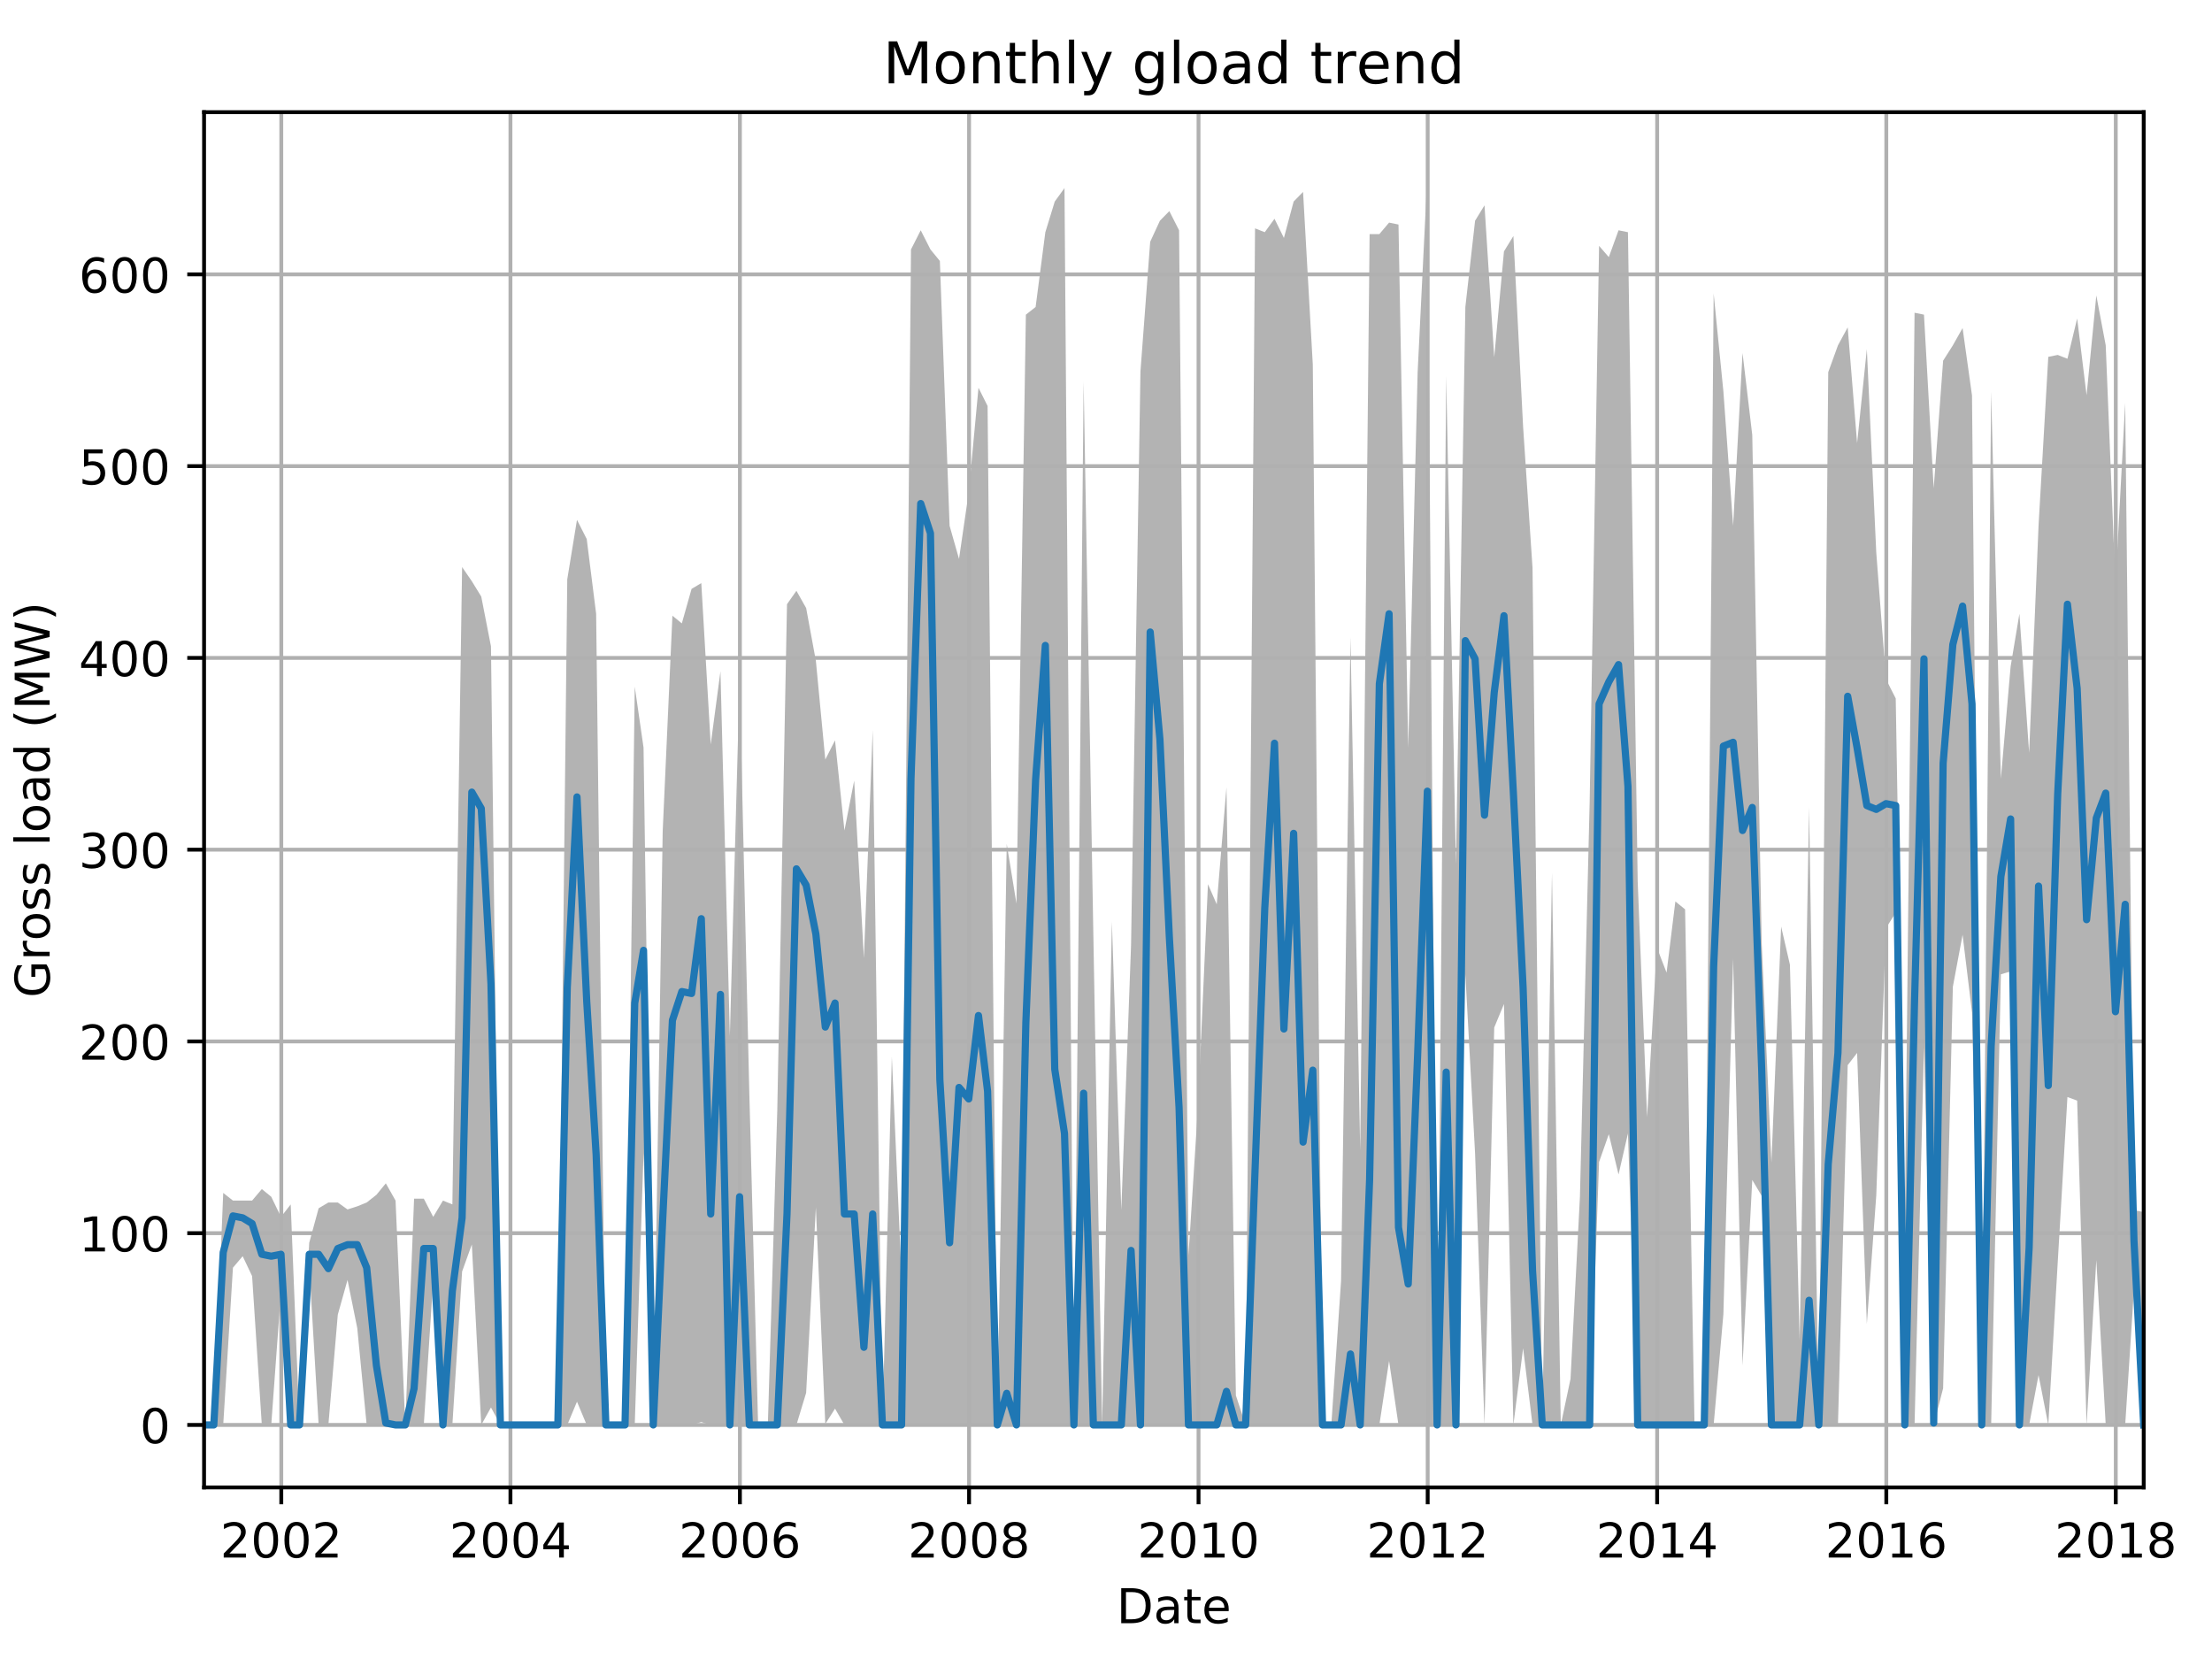 <?xml version="1.0" encoding="utf-8" standalone="no"?>
<!DOCTYPE svg PUBLIC "-//W3C//DTD SVG 1.1//EN"
  "http://www.w3.org/Graphics/SVG/1.1/DTD/svg11.dtd">
<!-- Created with matplotlib (http://matplotlib.org/) -->
<svg height="345.6pt" version="1.1" viewBox="0 0 460.8 345.6" width="460.8pt" xmlns="http://www.w3.org/2000/svg" xmlns:xlink="http://www.w3.org/1999/xlink">
 <defs>
  <style type="text/css">
*{stroke-linecap:butt;stroke-linejoin:round;}
  </style>
 </defs>
 <g id="figure_1">
  <g id="patch_1">
   <path d="M 0 345.6 
L 460.8 345.6 
L 460.8 0 
L 0 0 
z
" style="fill:none;"/>
  </g>
  <g id="axes_1">
   <g id="patch_2">
    <path d="M 42.511 309.863 
L 446.574 309.863 
L 446.574 23.365 
L 42.511 23.365 
z
" style="fill:none;"/>
   </g>
   <g id="PolyCollection_1">
    <path clip-path="url(#p1925b7dd74)" d="M 42.511 296.841 
L 42.511 296.841 
L 44.538 296.841 
L 46.5 296.841 
L 48.527 264.084 
L 50.555 261.688 
L 52.516 265.832 
L 54.544 296.841 
L 56.505 296.841 
L 58.533 269.078 
L 60.56 296.841 
L 62.391 296.841 
L 64.418 263.685 
L 66.38 296.841 
L 68.407 296.841 
L 70.369 273.871 
L 72.396 266.631 
L 74.423 276.668 
L 76.385 296.841 
L 78.412 296.841 
L 80.374 296.841 
L 82.401 296.841 
L 84.428 296.841 
L 86.259 296.841 
L 88.286 296.791 
L 90.248 266.681 
L 92.275 296.841 
L 94.237 296.841 
L 96.264 264.883 
L 98.291 259.241 
L 100.253 296.841 
L 102.28 293.196 
L 104.242 296.841 
L 106.269 296.841 
L 108.297 296.841 
L 110.193 296.841 
L 112.22 296.841 
L 114.182 296.841 
L 116.209 296.841 
L 118.171 296.841 
L 120.198 291.997 
L 122.225 296.841 
L 124.187 296.841 
L 126.214 296.841 
L 128.176 296.841 
L 130.203 296.841 
L 132.23 296.841 
L 134.061 240.216 
L 136.089 296.841 
L 138.05 296.841 
L 140.077 296.841 
L 142.039 296.841 
L 144.066 296.841 
L 146.094 296.242 
L 148.055 296.841 
L 150.083 296.841 
L 152.044 296.841 
L 154.072 296.841 
L 156.099 296.841 
L 157.93 296.841 
L 159.957 296.841 
L 161.919 296.841 
L 163.946 296.841 
L 165.908 296.841 
L 167.935 290.15 
L 169.962 251.501 
L 171.924 296.641 
L 173.951 293.445 
L 175.913 296.841 
L 177.94 296.841 
L 179.967 296.841 
L 181.798 296.841 
L 183.825 296.841 
L 185.787 296.841 
L 187.814 296.841 
L 189.776 296.841 
L 191.803 296.841 
L 193.83 296.841 
L 195.792 296.841 
L 197.819 296.841 
L 199.781 296.841 
L 201.808 296.841 
L 203.836 296.841 
L 205.732 296.841 
L 207.759 296.841 
L 209.721 296.841 
L 211.748 296.841 
L 213.71 296.841 
L 215.737 296.841 
L 217.764 296.841 
L 219.726 296.841 
L 221.753 296.841 
L 223.715 296.841 
L 225.742 296.841 
L 227.769 296.841 
L 229.6 296.841 
L 231.628 296.841 
L 233.589 296.841 
L 235.617 296.841 
L 237.578 296.841 
L 239.605 296.841 
L 241.633 296.841 
L 243.594 296.841 
L 245.622 296.841 
L 247.583 296.841 
L 249.611 296.841 
L 251.638 296.841 
L 253.469 296.841 
L 255.496 296.841 
L 257.458 296.841 
L 259.485 296.841 
L 261.447 296.841 
L 263.474 296.841 
L 265.501 296.841 
L 267.463 296.841 
L 269.49 296.841 
L 271.452 296.841 
L 273.479 296.841 
L 275.506 296.841 
L 277.337 296.841 
L 279.364 296.841 
L 281.326 296.841 
L 283.353 296.841 
L 285.315 296.841 
L 287.342 296.841 
L 289.369 283.509 
L 291.331 296.841 
L 293.358 296.841 
L 295.32 296.841 
L 297.347 296.841 
L 299.375 296.841 
L 301.271 296.841 
L 303.298 296.841 
L 305.26 202.966 
L 307.287 240.316 
L 309.249 296.841 
L 311.276 214.051 
L 313.303 209.158 
L 315.265 296.841 
L 317.292 280.862 
L 319.254 296.841 
L 321.281 296.841 
L 323.308 296.841 
L 325.139 296.841 
L 327.167 296.841 
L 329.128 296.841 
L 331.156 296.841 
L 333.117 242.064 
L 335.145 236.272 
L 337.172 244.66 
L 339.133 236.122 
L 341.161 296.841 
L 343.122 296.841 
L 345.15 296.841 
L 347.177 296.841 
L 349.008 296.841 
L 351.035 296.841 
L 352.997 296.841 
L 355.024 296.841 
L 356.986 296.841 
L 359.013 273.772 
L 361.04 199.72 
L 363.002 284.457 
L 365.029 245.809 
L 366.991 249.104 
L 369.018 296.841 
L 371.045 296.841 
L 372.876 296.841 
L 374.903 296.841 
L 376.865 296.841 
L 378.892 296.841 
L 380.854 296.841 
L 382.881 296.841 
L 384.909 221.891 
L 386.87 219.344 
L 388.897 275.819 
L 390.859 249.054 
L 392.886 193.329 
L 394.914 190.133 
L 396.81 296.841 
L 398.837 296.841 
L 400.799 218.146 
L 402.826 296.841 
L 404.788 289.201 
L 406.815 205.562 
L 408.842 194.727 
L 410.804 210.905 
L 412.831 296.841 
L 414.793 296.841 
L 416.82 202.966 
L 418.847 202.367 
L 420.678 296.841 
L 422.706 296.841 
L 424.667 286.455 
L 426.695 296.841 
L 428.656 263.086 
L 430.684 228.532 
L 432.711 229.281 
L 434.673 296.841 
L 436.7 262.487 
L 438.661 296.841 
L 440.689 296.841 
L 442.716 296.841 
L 444.547 268.678 
L 446.574 296.841 
L 446.574 252.5 
L 446.574 252.5 
L 444.547 252.1 
L 442.716 83.924 
L 440.689 121.874 
L 438.661 71.94 
L 436.7 61.554 
L 434.673 82.327 
L 432.711 66.348 
L 430.684 74.737 
L 428.656 73.938 
L 426.695 74.337 
L 424.667 109.49 
L 422.706 156.827 
L 420.678 127.866 
L 418.847 138.851 
L 416.82 162.22 
L 414.793 81.528 
L 412.831 296.841 
L 410.804 82.376 
L 408.842 68.345 
L 406.815 71.94 
L 404.788 75.136 
L 402.826 101.701 
L 400.799 65.549 
L 398.837 65.149 
L 396.81 255.796 
L 394.914 145.492 
L 392.886 141.498 
L 390.859 115.083 
L 388.897 72.739 
L 386.87 92.313 
L 384.909 68.195 
L 382.881 71.94 
L 380.854 77.533 
L 378.892 296.841 
L 376.865 168.212 
L 374.903 279.164 
L 372.876 200.969 
L 371.045 193.029 
L 369.018 242.164 
L 366.991 196.375 
L 365.029 90.615 
L 363.002 73.538 
L 361.04 109.54 
L 359.013 81.528 
L 356.986 61.155 
L 355.024 296.841 
L 352.997 296.841 
L 351.035 189.434 
L 349.008 187.786 
L 347.177 202.616 
L 345.15 197.373 
L 343.122 232.726 
L 341.161 183.592 
L 339.133 48.372 
L 337.172 47.972 
L 335.145 53.565 
L 333.117 51.218 
L 331.156 167.114 
L 329.128 249.354 
L 327.167 287.254 
L 325.139 296.841 
L 323.308 181.794 
L 321.281 296.841 
L 319.254 118.329 
L 317.292 88.918 
L 315.265 49.171 
L 313.303 52.366 
L 311.276 74.437 
L 309.249 42.779 
L 307.287 45.975 
L 305.26 63.951 
L 303.298 179.996 
L 301.271 78.332 
L 299.375 296.841 
L 297.347 36.388 
L 295.32 77.533 
L 293.358 155.829 
L 291.331 46.774 
L 289.369 46.374 
L 287.342 48.771 
L 285.315 48.771 
L 283.353 239.617 
L 281.326 132.709 
L 279.364 266.881 
L 277.337 296.841 
L 275.506 296.841 
L 273.479 75.935 
L 271.452 39.983 
L 269.49 41.98 
L 267.463 49.57 
L 265.501 45.575 
L 263.474 48.372 
L 261.447 47.573 
L 259.485 296.841 
L 257.458 290.699 
L 255.496 164.018 
L 253.469 188.385 
L 251.638 184.191 
L 249.611 229.73 
L 247.583 261.488 
L 245.622 47.972 
L 243.594 43.978 
L 241.633 45.975 
L 239.605 50.369 
L 237.578 77.383 
L 235.617 196.974 
L 233.589 252.1 
L 231.628 191.98 
L 229.6 296.841 
L 227.769 194.977 
L 225.742 79.53 
L 223.715 296.841 
L 221.753 39.184 
L 219.726 41.98 
L 217.764 48.372 
L 215.737 63.951 
L 213.71 65.549 
L 211.748 188.235 
L 209.721 175.802 
L 207.759 296.841 
L 205.732 84.574 
L 203.836 80.779 
L 201.808 102.5 
L 199.781 116.431 
L 197.819 109.54 
L 195.792 54.364 
L 193.83 51.967 
L 191.803 47.972 
L 189.776 51.967 
L 187.814 265.982 
L 185.787 220.143 
L 183.825 296.841 
L 181.798 152.084 
L 179.967 199.62 
L 177.94 162.62 
L 175.913 173.006 
L 173.951 154.231 
L 171.924 158.225 
L 169.962 137.653 
L 167.935 126.667 
L 165.908 123.072 
L 163.946 125.869 
L 161.919 231.378 
L 159.957 296.841 
L 157.93 296.841 
L 156.099 227.783 
L 154.072 141.448 
L 152.044 215.799 
L 150.083 139.85 
L 148.055 155.08 
L 146.094 121.474 
L 144.066 122.673 
L 142.039 129.863 
L 140.077 128.265 
L 138.05 173.205 
L 136.089 296.841 
L 134.061 155.729 
L 132.23 143.046 
L 130.203 296.841 
L 128.176 296.841 
L 126.214 296.841 
L 124.187 127.866 
L 122.225 112.287 
L 120.198 108.292 
L 118.171 120.675 
L 116.209 296.841 
L 114.182 296.841 
L 112.22 296.841 
L 110.193 296.841 
L 108.297 296.841 
L 106.269 296.841 
L 104.242 296.841 
L 102.28 134.657 
L 100.253 124.271 
L 98.291 121.075 
L 96.264 118.129 
L 94.237 250.902 
L 92.275 250.103 
L 90.248 253.499 
L 88.286 249.704 
L 86.259 249.704 
L 84.428 296.841 
L 82.401 250.103 
L 80.374 246.508 
L 78.412 248.905 
L 76.385 250.503 
L 74.423 251.301 
L 72.396 251.951 
L 70.369 250.503 
L 68.407 250.503 
L 66.38 251.701 
L 64.418 258.891 
L 62.391 296.841 
L 60.56 250.902 
L 58.533 253.499 
L 56.505 249.304 
L 54.544 247.706 
L 52.516 250.103 
L 50.555 250.103 
L 48.527 250.103 
L 46.5 248.505 
L 44.538 296.841 
L 42.511 296.841 
z
" style="fill:#808080;fill-opacity:0.6;"/>
   </g>
   <g id="matplotlib.axis_1">
    <g id="xtick_1">
     <g id="line2d_1">
      <path clip-path="url(#p1925b7dd74)" d="M 58.598 309.863 
L 58.598 23.365 
" style="fill:none;stroke:#b0b0b0;stroke-linecap:square;stroke-width:0.8;"/>
     </g>
     <g id="line2d_2">
      <defs>
       <path d="M 0 0 
L 0 3.5 
" id="m50163fbfd0" style="stroke:#000000;stroke-width:0.8;"/>
      </defs>
      <g>
       <use style="stroke:#000000;stroke-width:0.8;" x="58.598" xlink:href="#m50163fbfd0" y="309.863"/>
      </g>
     </g>
     <g id="text_1">
      <!-- 2002 -->
      <defs>
       <path d="M 19.188 8.297 
L 53.609 8.297 
L 53.609 0 
L 7.328 0 
L 7.328 8.297 
Q 12.938 14.109 22.625 23.891 
Q 32.328 33.688 34.812 36.531 
Q 39.547 41.844 41.422 45.531 
Q 43.312 49.219 43.312 52.781 
Q 43.312 58.594 39.234 62.25 
Q 35.156 65.922 28.609 65.922 
Q 23.969 65.922 18.812 64.312 
Q 13.672 62.703 7.812 59.422 
L 7.812 69.391 
Q 13.766 71.781 18.938 73 
Q 24.125 74.219 28.422 74.219 
Q 39.75 74.219 46.484 68.547 
Q 53.219 62.891 53.219 53.422 
Q 53.219 48.922 51.531 44.891 
Q 49.859 40.875 45.406 35.406 
Q 44.188 33.984 37.641 27.219 
Q 31.109 20.453 19.188 8.297 
z
" id="DejaVuSans-32"/>
       <path d="M 31.781 66.406 
Q 24.172 66.406 20.328 58.906 
Q 16.5 51.422 16.5 36.375 
Q 16.5 21.391 20.328 13.891 
Q 24.172 6.391 31.781 6.391 
Q 39.453 6.391 43.281 13.891 
Q 47.125 21.391 47.125 36.375 
Q 47.125 51.422 43.281 58.906 
Q 39.453 66.406 31.781 66.406 
z
M 31.781 74.219 
Q 44.047 74.219 50.516 64.516 
Q 56.984 54.828 56.984 36.375 
Q 56.984 17.969 50.516 8.266 
Q 44.047 -1.422 31.781 -1.422 
Q 19.531 -1.422 13.062 8.266 
Q 6.594 17.969 6.594 36.375 
Q 6.594 54.828 13.062 64.516 
Q 19.531 74.219 31.781 74.219 
z
" id="DejaVuSans-30"/>
      </defs>
      <g transform="translate(45.873 324.462)scale(0.1 -0.1)">
       <use xlink:href="#DejaVuSans-32"/>
       <use x="63.623" xlink:href="#DejaVuSans-30"/>
       <use x="127.246" xlink:href="#DejaVuSans-30"/>
       <use x="190.869" xlink:href="#DejaVuSans-32"/>
      </g>
     </g>
    </g>
    <g id="xtick_2">
     <g id="line2d_3">
      <path clip-path="url(#p1925b7dd74)" d="M 106.335 309.863 
L 106.335 23.365 
" style="fill:none;stroke:#b0b0b0;stroke-linecap:square;stroke-width:0.8;"/>
     </g>
     <g id="line2d_4">
      <g>
       <use style="stroke:#000000;stroke-width:0.8;" x="106.335" xlink:href="#m50163fbfd0" y="309.863"/>
      </g>
     </g>
     <g id="text_2">
      <!-- 2004 -->
      <defs>
       <path d="M 37.797 64.312 
L 12.891 25.391 
L 37.797 25.391 
z
M 35.203 72.906 
L 47.609 72.906 
L 47.609 25.391 
L 58.016 25.391 
L 58.016 17.188 
L 47.609 17.188 
L 47.609 0 
L 37.797 0 
L 37.797 17.188 
L 4.891 17.188 
L 4.891 26.703 
z
" id="DejaVuSans-34"/>
      </defs>
      <g transform="translate(93.61 324.462)scale(0.1 -0.1)">
       <use xlink:href="#DejaVuSans-32"/>
       <use x="63.623" xlink:href="#DejaVuSans-30"/>
       <use x="127.246" xlink:href="#DejaVuSans-30"/>
       <use x="190.869" xlink:href="#DejaVuSans-34"/>
      </g>
     </g>
    </g>
    <g id="xtick_3">
     <g id="line2d_5">
      <path clip-path="url(#p1925b7dd74)" d="M 154.137 309.863 
L 154.137 23.365 
" style="fill:none;stroke:#b0b0b0;stroke-linecap:square;stroke-width:0.8;"/>
     </g>
     <g id="line2d_6">
      <g>
       <use style="stroke:#000000;stroke-width:0.8;" x="154.137" xlink:href="#m50163fbfd0" y="309.863"/>
      </g>
     </g>
     <g id="text_3">
      <!-- 2006 -->
      <defs>
       <path d="M 33.016 40.375 
Q 26.375 40.375 22.484 35.828 
Q 18.609 31.297 18.609 23.391 
Q 18.609 15.531 22.484 10.953 
Q 26.375 6.391 33.016 6.391 
Q 39.656 6.391 43.531 10.953 
Q 47.406 15.531 47.406 23.391 
Q 47.406 31.297 43.531 35.828 
Q 39.656 40.375 33.016 40.375 
z
M 52.594 71.297 
L 52.594 62.312 
Q 48.875 64.062 45.094 64.984 
Q 41.312 65.922 37.594 65.922 
Q 27.828 65.922 22.672 59.328 
Q 17.531 52.734 16.797 39.406 
Q 19.672 43.656 24.016 45.922 
Q 28.375 48.188 33.594 48.188 
Q 44.578 48.188 50.953 41.516 
Q 57.328 34.859 57.328 23.391 
Q 57.328 12.156 50.688 5.359 
Q 44.047 -1.422 33.016 -1.422 
Q 20.359 -1.422 13.672 8.266 
Q 6.984 17.969 6.984 36.375 
Q 6.984 53.656 15.188 63.938 
Q 23.391 74.219 37.203 74.219 
Q 40.922 74.219 44.703 73.484 
Q 48.484 72.75 52.594 71.297 
z
" id="DejaVuSans-36"/>
      </defs>
      <g transform="translate(141.412 324.462)scale(0.1 -0.1)">
       <use xlink:href="#DejaVuSans-32"/>
       <use x="63.623" xlink:href="#DejaVuSans-30"/>
       <use x="127.246" xlink:href="#DejaVuSans-30"/>
       <use x="190.869" xlink:href="#DejaVuSans-36"/>
      </g>
     </g>
    </g>
    <g id="xtick_4">
     <g id="line2d_7">
      <path clip-path="url(#p1925b7dd74)" d="M 201.874 309.863 
L 201.874 23.365 
" style="fill:none;stroke:#b0b0b0;stroke-linecap:square;stroke-width:0.8;"/>
     </g>
     <g id="line2d_8">
      <g>
       <use style="stroke:#000000;stroke-width:0.8;" x="201.874" xlink:href="#m50163fbfd0" y="309.863"/>
      </g>
     </g>
     <g id="text_4">
      <!-- 2008 -->
      <defs>
       <path d="M 31.781 34.625 
Q 24.75 34.625 20.719 30.859 
Q 16.703 27.094 16.703 20.516 
Q 16.703 13.922 20.719 10.156 
Q 24.75 6.391 31.781 6.391 
Q 38.812 6.391 42.859 10.172 
Q 46.922 13.969 46.922 20.516 
Q 46.922 27.094 42.891 30.859 
Q 38.875 34.625 31.781 34.625 
z
M 21.922 38.812 
Q 15.578 40.375 12.031 44.719 
Q 8.5 49.078 8.5 55.328 
Q 8.5 64.062 14.719 69.141 
Q 20.953 74.219 31.781 74.219 
Q 42.672 74.219 48.875 69.141 
Q 55.078 64.062 55.078 55.328 
Q 55.078 49.078 51.531 44.719 
Q 48 40.375 41.703 38.812 
Q 48.828 37.156 52.797 32.312 
Q 56.781 27.484 56.781 20.516 
Q 56.781 9.906 50.312 4.234 
Q 43.844 -1.422 31.781 -1.422 
Q 19.734 -1.422 13.25 4.234 
Q 6.781 9.906 6.781 20.516 
Q 6.781 27.484 10.781 32.312 
Q 14.797 37.156 21.922 38.812 
z
M 18.312 54.391 
Q 18.312 48.734 21.844 45.562 
Q 25.391 42.391 31.781 42.391 
Q 38.141 42.391 41.719 45.562 
Q 45.312 48.734 45.312 54.391 
Q 45.312 60.062 41.719 63.234 
Q 38.141 66.406 31.781 66.406 
Q 25.391 66.406 21.844 63.234 
Q 18.312 60.062 18.312 54.391 
z
" id="DejaVuSans-38"/>
      </defs>
      <g transform="translate(189.149 324.462)scale(0.1 -0.1)">
       <use xlink:href="#DejaVuSans-32"/>
       <use x="63.623" xlink:href="#DejaVuSans-30"/>
       <use x="127.246" xlink:href="#DejaVuSans-30"/>
       <use x="190.869" xlink:href="#DejaVuSans-38"/>
      </g>
     </g>
    </g>
    <g id="xtick_5">
     <g id="line2d_9">
      <path clip-path="url(#p1925b7dd74)" d="M 249.676 309.863 
L 249.676 23.365 
" style="fill:none;stroke:#b0b0b0;stroke-linecap:square;stroke-width:0.8;"/>
     </g>
     <g id="line2d_10">
      <g>
       <use style="stroke:#000000;stroke-width:0.8;" x="249.676" xlink:href="#m50163fbfd0" y="309.863"/>
      </g>
     </g>
     <g id="text_5">
      <!-- 2010 -->
      <defs>
       <path d="M 12.406 8.297 
L 28.516 8.297 
L 28.516 63.922 
L 10.984 60.406 
L 10.984 69.391 
L 28.422 72.906 
L 38.281 72.906 
L 38.281 8.297 
L 54.391 8.297 
L 54.391 0 
L 12.406 0 
z
" id="DejaVuSans-31"/>
      </defs>
      <g transform="translate(236.951 324.462)scale(0.1 -0.1)">
       <use xlink:href="#DejaVuSans-32"/>
       <use x="63.623" xlink:href="#DejaVuSans-30"/>
       <use x="127.246" xlink:href="#DejaVuSans-31"/>
       <use x="190.869" xlink:href="#DejaVuSans-30"/>
      </g>
     </g>
    </g>
    <g id="xtick_6">
     <g id="line2d_11">
      <path clip-path="url(#p1925b7dd74)" d="M 297.413 309.863 
L 297.413 23.365 
" style="fill:none;stroke:#b0b0b0;stroke-linecap:square;stroke-width:0.8;"/>
     </g>
     <g id="line2d_12">
      <g>
       <use style="stroke:#000000;stroke-width:0.8;" x="297.413" xlink:href="#m50163fbfd0" y="309.863"/>
      </g>
     </g>
     <g id="text_6">
      <!-- 2012 -->
      <g transform="translate(284.688 324.462)scale(0.1 -0.1)">
       <use xlink:href="#DejaVuSans-32"/>
       <use x="63.623" xlink:href="#DejaVuSans-30"/>
       <use x="127.246" xlink:href="#DejaVuSans-31"/>
       <use x="190.869" xlink:href="#DejaVuSans-32"/>
      </g>
     </g>
    </g>
    <g id="xtick_7">
     <g id="line2d_13">
      <path clip-path="url(#p1925b7dd74)" d="M 345.215 309.863 
L 345.215 23.365 
" style="fill:none;stroke:#b0b0b0;stroke-linecap:square;stroke-width:0.8;"/>
     </g>
     <g id="line2d_14">
      <g>
       <use style="stroke:#000000;stroke-width:0.8;" x="345.215" xlink:href="#m50163fbfd0" y="309.863"/>
      </g>
     </g>
     <g id="text_7">
      <!-- 2014 -->
      <g transform="translate(332.49 324.462)scale(0.1 -0.1)">
       <use xlink:href="#DejaVuSans-32"/>
       <use x="63.623" xlink:href="#DejaVuSans-30"/>
       <use x="127.246" xlink:href="#DejaVuSans-31"/>
       <use x="190.869" xlink:href="#DejaVuSans-34"/>
      </g>
     </g>
    </g>
    <g id="xtick_8">
     <g id="line2d_15">
      <path clip-path="url(#p1925b7dd74)" d="M 392.952 309.863 
L 392.952 23.365 
" style="fill:none;stroke:#b0b0b0;stroke-linecap:square;stroke-width:0.8;"/>
     </g>
     <g id="line2d_16">
      <g>
       <use style="stroke:#000000;stroke-width:0.8;" x="392.952" xlink:href="#m50163fbfd0" y="309.863"/>
      </g>
     </g>
     <g id="text_8">
      <!-- 2016 -->
      <g transform="translate(380.227 324.462)scale(0.1 -0.1)">
       <use xlink:href="#DejaVuSans-32"/>
       <use x="63.623" xlink:href="#DejaVuSans-30"/>
       <use x="127.246" xlink:href="#DejaVuSans-31"/>
       <use x="190.869" xlink:href="#DejaVuSans-36"/>
      </g>
     </g>
    </g>
    <g id="xtick_9">
     <g id="line2d_17">
      <path clip-path="url(#p1925b7dd74)" d="M 440.754 309.863 
L 440.754 23.365 
" style="fill:none;stroke:#b0b0b0;stroke-linecap:square;stroke-width:0.8;"/>
     </g>
     <g id="line2d_18">
      <g>
       <use style="stroke:#000000;stroke-width:0.8;" x="440.754" xlink:href="#m50163fbfd0" y="309.863"/>
      </g>
     </g>
     <g id="text_9">
      <!-- 2018 -->
      <g transform="translate(428.029 324.462)scale(0.1 -0.1)">
       <use xlink:href="#DejaVuSans-32"/>
       <use x="63.623" xlink:href="#DejaVuSans-30"/>
       <use x="127.246" xlink:href="#DejaVuSans-31"/>
       <use x="190.869" xlink:href="#DejaVuSans-38"/>
      </g>
     </g>
    </g>
    <g id="text_10">
     <!-- Date -->
     <defs>
      <path d="M 19.672 64.797 
L 19.672 8.109 
L 31.594 8.109 
Q 46.688 8.109 53.688 14.938 
Q 60.688 21.781 60.688 36.531 
Q 60.688 51.172 53.688 57.984 
Q 46.688 64.797 31.594 64.797 
z
M 9.812 72.906 
L 30.078 72.906 
Q 51.266 72.906 61.172 64.094 
Q 71.094 55.281 71.094 36.531 
Q 71.094 17.672 61.125 8.828 
Q 51.172 0 30.078 0 
L 9.812 0 
z
" id="DejaVuSans-44"/>
      <path d="M 34.281 27.484 
Q 23.391 27.484 19.188 25 
Q 14.984 22.516 14.984 16.5 
Q 14.984 11.719 18.141 8.906 
Q 21.297 6.109 26.703 6.109 
Q 34.188 6.109 38.703 11.406 
Q 43.219 16.703 43.219 25.484 
L 43.219 27.484 
z
M 52.203 31.203 
L 52.203 0 
L 43.219 0 
L 43.219 8.297 
Q 40.141 3.328 35.547 0.953 
Q 30.953 -1.422 24.312 -1.422 
Q 15.922 -1.422 10.953 3.297 
Q 6 8.016 6 15.922 
Q 6 25.141 12.172 29.828 
Q 18.359 34.516 30.609 34.516 
L 43.219 34.516 
L 43.219 35.406 
Q 43.219 41.609 39.141 45 
Q 35.062 48.391 27.688 48.391 
Q 23 48.391 18.547 47.266 
Q 14.109 46.141 10.016 43.891 
L 10.016 52.203 
Q 14.938 54.109 19.578 55.047 
Q 24.219 56 28.609 56 
Q 40.484 56 46.344 49.844 
Q 52.203 43.703 52.203 31.203 
z
" id="DejaVuSans-61"/>
      <path d="M 18.312 70.219 
L 18.312 54.688 
L 36.812 54.688 
L 36.812 47.703 
L 18.312 47.703 
L 18.312 18.016 
Q 18.312 11.328 20.141 9.422 
Q 21.969 7.516 27.594 7.516 
L 36.812 7.516 
L 36.812 0 
L 27.594 0 
Q 17.188 0 13.234 3.875 
Q 9.281 7.766 9.281 18.016 
L 9.281 47.703 
L 2.688 47.703 
L 2.688 54.688 
L 9.281 54.688 
L 9.281 70.219 
z
" id="DejaVuSans-74"/>
      <path d="M 56.203 29.594 
L 56.203 25.203 
L 14.891 25.203 
Q 15.484 15.922 20.484 11.062 
Q 25.484 6.203 34.422 6.203 
Q 39.594 6.203 44.453 7.469 
Q 49.312 8.734 54.109 11.281 
L 54.109 2.781 
Q 49.266 0.734 44.188 -0.344 
Q 39.109 -1.422 33.891 -1.422 
Q 20.797 -1.422 13.156 6.188 
Q 5.516 13.812 5.516 26.812 
Q 5.516 40.234 12.766 48.109 
Q 20.016 56 32.328 56 
Q 43.359 56 49.781 48.891 
Q 56.203 41.797 56.203 29.594 
z
M 47.219 32.234 
Q 47.125 39.594 43.094 43.984 
Q 39.062 48.391 32.422 48.391 
Q 24.906 48.391 20.391 44.141 
Q 15.875 39.891 15.188 32.172 
z
" id="DejaVuSans-65"/>
     </defs>
     <g transform="translate(232.592 338.14)scale(0.1 -0.1)">
      <use xlink:href="#DejaVuSans-44"/>
      <use x="77.002" xlink:href="#DejaVuSans-61"/>
      <use x="138.281" xlink:href="#DejaVuSans-74"/>
      <use x="177.49" xlink:href="#DejaVuSans-65"/>
     </g>
    </g>
   </g>
   <g id="matplotlib.axis_2">
    <g id="ytick_1">
     <g id="line2d_19">
      <path clip-path="url(#p1925b7dd74)" d="M 42.511 296.841 
L 446.574 296.841 
" style="fill:none;stroke:#b0b0b0;stroke-linecap:square;stroke-width:0.8;"/>
     </g>
     <g id="line2d_20">
      <defs>
       <path d="M 0 0 
L -3.5 0 
" id="m82e6eb7cbf" style="stroke:#000000;stroke-width:0.8;"/>
      </defs>
      <g>
       <use style="stroke:#000000;stroke-width:0.8;" x="42.511" xlink:href="#m82e6eb7cbf" y="296.841"/>
      </g>
     </g>
     <g id="text_11">
      <!-- 0 -->
      <g transform="translate(29.149 300.64)scale(0.1 -0.1)">
       <use xlink:href="#DejaVuSans-30"/>
      </g>
     </g>
    </g>
    <g id="ytick_2">
     <g id="line2d_21">
      <path clip-path="url(#p1925b7dd74)" d="M 42.511 256.894 
L 446.574 256.894 
" style="fill:none;stroke:#b0b0b0;stroke-linecap:square;stroke-width:0.8;"/>
     </g>
     <g id="line2d_22">
      <g>
       <use style="stroke:#000000;stroke-width:0.8;" x="42.511" xlink:href="#m82e6eb7cbf" y="256.894"/>
      </g>
     </g>
     <g id="text_12">
      <!-- 100 -->
      <g transform="translate(16.424 260.693)scale(0.1 -0.1)">
       <use xlink:href="#DejaVuSans-31"/>
       <use x="63.623" xlink:href="#DejaVuSans-30"/>
       <use x="127.246" xlink:href="#DejaVuSans-30"/>
      </g>
     </g>
    </g>
    <g id="ytick_3">
     <g id="line2d_23">
      <path clip-path="url(#p1925b7dd74)" d="M 42.511 216.947 
L 446.574 216.947 
" style="fill:none;stroke:#b0b0b0;stroke-linecap:square;stroke-width:0.8;"/>
     </g>
     <g id="line2d_24">
      <g>
       <use style="stroke:#000000;stroke-width:0.8;" x="42.511" xlink:href="#m82e6eb7cbf" y="216.947"/>
      </g>
     </g>
     <g id="text_13">
      <!-- 200 -->
      <g transform="translate(16.424 220.746)scale(0.1 -0.1)">
       <use xlink:href="#DejaVuSans-32"/>
       <use x="63.623" xlink:href="#DejaVuSans-30"/>
       <use x="127.246" xlink:href="#DejaVuSans-30"/>
      </g>
     </g>
    </g>
    <g id="ytick_4">
     <g id="line2d_25">
      <path clip-path="url(#p1925b7dd74)" d="M 42.511 177 
L 446.574 177 
" style="fill:none;stroke:#b0b0b0;stroke-linecap:square;stroke-width:0.8;"/>
     </g>
     <g id="line2d_26">
      <g>
       <use style="stroke:#000000;stroke-width:0.8;" x="42.511" xlink:href="#m82e6eb7cbf" y="177"/>
      </g>
     </g>
     <g id="text_14">
      <!-- 300 -->
      <defs>
       <path d="M 40.578 39.312 
Q 47.656 37.797 51.625 33 
Q 55.609 28.219 55.609 21.188 
Q 55.609 10.406 48.188 4.484 
Q 40.766 -1.422 27.094 -1.422 
Q 22.516 -1.422 17.656 -0.516 
Q 12.797 0.391 7.625 2.203 
L 7.625 11.719 
Q 11.719 9.328 16.594 8.109 
Q 21.484 6.891 26.812 6.891 
Q 36.078 6.891 40.938 10.547 
Q 45.797 14.203 45.797 21.188 
Q 45.797 27.641 41.281 31.266 
Q 36.766 34.906 28.719 34.906 
L 20.219 34.906 
L 20.219 43.016 
L 29.109 43.016 
Q 36.375 43.016 40.234 45.922 
Q 44.094 48.828 44.094 54.297 
Q 44.094 59.906 40.109 62.906 
Q 36.141 65.922 28.719 65.922 
Q 24.656 65.922 20.016 65.031 
Q 15.375 64.156 9.812 62.312 
L 9.812 71.094 
Q 15.438 72.656 20.344 73.438 
Q 25.25 74.219 29.594 74.219 
Q 40.828 74.219 47.359 69.109 
Q 53.906 64.016 53.906 55.328 
Q 53.906 49.266 50.438 45.094 
Q 46.969 40.922 40.578 39.312 
z
" id="DejaVuSans-33"/>
      </defs>
      <g transform="translate(16.424 180.8)scale(0.1 -0.1)">
       <use xlink:href="#DejaVuSans-33"/>
       <use x="63.623" xlink:href="#DejaVuSans-30"/>
       <use x="127.246" xlink:href="#DejaVuSans-30"/>
      </g>
     </g>
    </g>
    <g id="ytick_5">
     <g id="line2d_27">
      <path clip-path="url(#p1925b7dd74)" d="M 42.511 137.054 
L 446.574 137.054 
" style="fill:none;stroke:#b0b0b0;stroke-linecap:square;stroke-width:0.8;"/>
     </g>
     <g id="line2d_28">
      <g>
       <use style="stroke:#000000;stroke-width:0.8;" x="42.511" xlink:href="#m82e6eb7cbf" y="137.054"/>
      </g>
     </g>
     <g id="text_15">
      <!-- 400 -->
      <g transform="translate(16.424 140.853)scale(0.1 -0.1)">
       <use xlink:href="#DejaVuSans-34"/>
       <use x="63.623" xlink:href="#DejaVuSans-30"/>
       <use x="127.246" xlink:href="#DejaVuSans-30"/>
      </g>
     </g>
    </g>
    <g id="ytick_6">
     <g id="line2d_29">
      <path clip-path="url(#p1925b7dd74)" d="M 42.511 97.107 
L 446.574 97.107 
" style="fill:none;stroke:#b0b0b0;stroke-linecap:square;stroke-width:0.8;"/>
     </g>
     <g id="line2d_30">
      <g>
       <use style="stroke:#000000;stroke-width:0.8;" x="42.511" xlink:href="#m82e6eb7cbf" y="97.107"/>
      </g>
     </g>
     <g id="text_16">
      <!-- 500 -->
      <defs>
       <path d="M 10.797 72.906 
L 49.516 72.906 
L 49.516 64.594 
L 19.828 64.594 
L 19.828 46.734 
Q 21.969 47.469 24.109 47.828 
Q 26.266 48.188 28.422 48.188 
Q 40.625 48.188 47.75 41.5 
Q 54.891 34.812 54.891 23.391 
Q 54.891 11.625 47.562 5.094 
Q 40.234 -1.422 26.906 -1.422 
Q 22.312 -1.422 17.547 -0.641 
Q 12.797 0.141 7.719 1.703 
L 7.719 11.625 
Q 12.109 9.234 16.797 8.062 
Q 21.484 6.891 26.703 6.891 
Q 35.156 6.891 40.078 11.328 
Q 45.016 15.766 45.016 23.391 
Q 45.016 31 40.078 35.438 
Q 35.156 39.891 26.703 39.891 
Q 22.75 39.891 18.812 39.016 
Q 14.891 38.141 10.797 36.281 
z
" id="DejaVuSans-35"/>
      </defs>
      <g transform="translate(16.424 100.906)scale(0.1 -0.1)">
       <use xlink:href="#DejaVuSans-35"/>
       <use x="63.623" xlink:href="#DejaVuSans-30"/>
       <use x="127.246" xlink:href="#DejaVuSans-30"/>
      </g>
     </g>
    </g>
    <g id="ytick_7">
     <g id="line2d_31">
      <path clip-path="url(#p1925b7dd74)" d="M 42.511 57.16 
L 446.574 57.16 
" style="fill:none;stroke:#b0b0b0;stroke-linecap:square;stroke-width:0.8;"/>
     </g>
     <g id="line2d_32">
      <g>
       <use style="stroke:#000000;stroke-width:0.8;" x="42.511" xlink:href="#m82e6eb7cbf" y="57.16"/>
      </g>
     </g>
     <g id="text_17">
      <!-- 600 -->
      <g transform="translate(16.424 60.959)scale(0.1 -0.1)">
       <use xlink:href="#DejaVuSans-36"/>
       <use x="63.623" xlink:href="#DejaVuSans-30"/>
       <use x="127.246" xlink:href="#DejaVuSans-30"/>
      </g>
     </g>
    </g>
    <g id="text_18">
     <!-- Gross load (MW) -->
     <defs>
      <path d="M 59.516 10.406 
L 59.516 29.984 
L 43.406 29.984 
L 43.406 38.094 
L 69.281 38.094 
L 69.281 6.781 
Q 63.578 2.734 56.688 0.656 
Q 49.812 -1.422 42 -1.422 
Q 24.906 -1.422 15.25 8.562 
Q 5.609 18.562 5.609 36.375 
Q 5.609 54.25 15.25 64.234 
Q 24.906 74.219 42 74.219 
Q 49.125 74.219 55.547 72.453 
Q 61.969 70.703 67.391 67.281 
L 67.391 56.781 
Q 61.922 61.422 55.766 63.766 
Q 49.609 66.109 42.828 66.109 
Q 29.438 66.109 22.719 58.641 
Q 16.016 51.172 16.016 36.375 
Q 16.016 21.625 22.719 14.156 
Q 29.438 6.688 42.828 6.688 
Q 48.047 6.688 52.141 7.594 
Q 56.25 8.5 59.516 10.406 
z
" id="DejaVuSans-47"/>
      <path d="M 41.109 46.297 
Q 39.594 47.172 37.812 47.578 
Q 36.031 48 33.891 48 
Q 26.266 48 22.188 43.047 
Q 18.109 38.094 18.109 28.812 
L 18.109 0 
L 9.078 0 
L 9.078 54.688 
L 18.109 54.688 
L 18.109 46.188 
Q 20.953 51.172 25.484 53.578 
Q 30.031 56 36.531 56 
Q 37.453 56 38.578 55.875 
Q 39.703 55.766 41.062 55.516 
z
" id="DejaVuSans-72"/>
      <path d="M 30.609 48.391 
Q 23.391 48.391 19.188 42.75 
Q 14.984 37.109 14.984 27.297 
Q 14.984 17.484 19.156 11.844 
Q 23.344 6.203 30.609 6.203 
Q 37.797 6.203 41.984 11.859 
Q 46.188 17.531 46.188 27.297 
Q 46.188 37.016 41.984 42.703 
Q 37.797 48.391 30.609 48.391 
z
M 30.609 56 
Q 42.328 56 49.016 48.375 
Q 55.719 40.766 55.719 27.297 
Q 55.719 13.875 49.016 6.219 
Q 42.328 -1.422 30.609 -1.422 
Q 18.844 -1.422 12.172 6.219 
Q 5.516 13.875 5.516 27.297 
Q 5.516 40.766 12.172 48.375 
Q 18.844 56 30.609 56 
z
" id="DejaVuSans-6f"/>
      <path d="M 44.281 53.078 
L 44.281 44.578 
Q 40.484 46.531 36.375 47.5 
Q 32.281 48.484 27.875 48.484 
Q 21.188 48.484 17.844 46.438 
Q 14.5 44.391 14.5 40.281 
Q 14.5 37.156 16.891 35.375 
Q 19.281 33.594 26.516 31.984 
L 29.594 31.297 
Q 39.156 29.25 43.188 25.516 
Q 47.219 21.781 47.219 15.094 
Q 47.219 7.469 41.188 3.016 
Q 35.156 -1.422 24.609 -1.422 
Q 20.219 -1.422 15.453 -0.562 
Q 10.688 0.297 5.422 2 
L 5.422 11.281 
Q 10.406 8.688 15.234 7.391 
Q 20.062 6.109 24.812 6.109 
Q 31.156 6.109 34.562 8.281 
Q 37.984 10.453 37.984 14.406 
Q 37.984 18.062 35.516 20.016 
Q 33.062 21.969 24.703 23.781 
L 21.578 24.516 
Q 13.234 26.266 9.516 29.906 
Q 5.812 33.547 5.812 39.891 
Q 5.812 47.609 11.281 51.797 
Q 16.75 56 26.812 56 
Q 31.781 56 36.172 55.266 
Q 40.578 54.547 44.281 53.078 
z
" id="DejaVuSans-73"/>
      <path id="DejaVuSans-20"/>
      <path d="M 9.422 75.984 
L 18.406 75.984 
L 18.406 0 
L 9.422 0 
z
" id="DejaVuSans-6c"/>
      <path d="M 45.406 46.391 
L 45.406 75.984 
L 54.391 75.984 
L 54.391 0 
L 45.406 0 
L 45.406 8.203 
Q 42.578 3.328 38.25 0.953 
Q 33.938 -1.422 27.875 -1.422 
Q 17.969 -1.422 11.734 6.484 
Q 5.516 14.406 5.516 27.297 
Q 5.516 40.188 11.734 48.094 
Q 17.969 56 27.875 56 
Q 33.938 56 38.25 53.625 
Q 42.578 51.266 45.406 46.391 
z
M 14.797 27.297 
Q 14.797 17.391 18.875 11.75 
Q 22.953 6.109 30.078 6.109 
Q 37.203 6.109 41.297 11.75 
Q 45.406 17.391 45.406 27.297 
Q 45.406 37.203 41.297 42.844 
Q 37.203 48.484 30.078 48.484 
Q 22.953 48.484 18.875 42.844 
Q 14.797 37.203 14.797 27.297 
z
" id="DejaVuSans-64"/>
      <path d="M 31 75.875 
Q 24.469 64.656 21.281 53.656 
Q 18.109 42.672 18.109 31.391 
Q 18.109 20.125 21.312 9.062 
Q 24.516 -2 31 -13.188 
L 23.188 -13.188 
Q 15.875 -1.703 12.234 9.375 
Q 8.594 20.453 8.594 31.391 
Q 8.594 42.281 12.203 53.312 
Q 15.828 64.359 23.188 75.875 
z
" id="DejaVuSans-28"/>
      <path d="M 9.812 72.906 
L 24.516 72.906 
L 43.109 23.297 
L 61.812 72.906 
L 76.516 72.906 
L 76.516 0 
L 66.891 0 
L 66.891 64.016 
L 48.094 14.016 
L 38.188 14.016 
L 19.391 64.016 
L 19.391 0 
L 9.812 0 
z
" id="DejaVuSans-4d"/>
      <path d="M 3.328 72.906 
L 13.281 72.906 
L 28.609 11.281 
L 43.891 72.906 
L 54.984 72.906 
L 70.312 11.281 
L 85.594 72.906 
L 95.609 72.906 
L 77.297 0 
L 64.891 0 
L 49.516 63.281 
L 33.984 0 
L 21.578 0 
z
" id="DejaVuSans-57"/>
      <path d="M 8.016 75.875 
L 15.828 75.875 
Q 23.141 64.359 26.781 53.312 
Q 30.422 42.281 30.422 31.391 
Q 30.422 20.453 26.781 9.375 
Q 23.141 -1.703 15.828 -13.188 
L 8.016 -13.188 
Q 14.5 -2 17.703 9.062 
Q 20.906 20.125 20.906 31.391 
Q 20.906 42.672 17.703 53.656 
Q 14.5 64.656 8.016 75.875 
z
" id="DejaVuSans-29"/>
     </defs>
     <g transform="translate(10.344 207.835)rotate(-90)scale(0.1 -0.1)">
      <use xlink:href="#DejaVuSans-47"/>
      <use x="77.49" xlink:href="#DejaVuSans-72"/>
      <use x="118.572" xlink:href="#DejaVuSans-6f"/>
      <use x="179.754" xlink:href="#DejaVuSans-73"/>
      <use x="231.854" xlink:href="#DejaVuSans-73"/>
      <use x="283.953" xlink:href="#DejaVuSans-20"/>
      <use x="315.74" xlink:href="#DejaVuSans-6c"/>
      <use x="343.523" xlink:href="#DejaVuSans-6f"/>
      <use x="404.705" xlink:href="#DejaVuSans-61"/>
      <use x="465.984" xlink:href="#DejaVuSans-64"/>
      <use x="529.461" xlink:href="#DejaVuSans-20"/>
      <use x="561.248" xlink:href="#DejaVuSans-28"/>
      <use x="600.262" xlink:href="#DejaVuSans-4d"/>
      <use x="686.541" xlink:href="#DejaVuSans-57"/>
      <use x="785.418" xlink:href="#DejaVuSans-29"/>
     </g>
    </g>
   </g>
   <g id="line2d_33">
    <path clip-path="url(#p1925b7dd74)" d="M 42.511 296.841 
L 44.538 296.841 
L 46.5 260.889 
L 48.527 253.299 
L 50.555 253.698 
L 52.516 254.897 
L 54.544 261.288 
L 56.505 261.688 
L 58.533 261.288 
L 60.56 296.841 
L 62.391 296.841 
L 64.418 261.288 
L 66.38 261.288 
L 68.407 264.284 
L 70.369 260.09 
L 72.396 259.291 
L 74.423 259.291 
L 76.385 264.084 
L 78.412 284.457 
L 80.374 296.441 
L 82.401 296.841 
L 84.428 296.841 
L 86.259 289.251 
L 88.286 260.09 
L 90.248 260.09 
L 92.275 296.841 
L 94.237 268.878 
L 96.264 253.698 
L 98.291 165.016 
L 100.253 168.412 
L 102.28 204.963 
L 104.242 296.841 
L 116.209 296.841 
L 118.171 205.762 
L 120.198 166.015 
L 122.225 208.558 
L 124.187 240.516 
L 126.214 296.841 
L 130.203 296.841 
L 132.23 208.958 
L 134.061 197.973 
L 136.089 296.841 
L 138.05 254.098 
L 140.077 212.553 
L 142.039 206.561 
L 144.066 206.961 
L 146.094 191.381 
L 148.055 252.899 
L 150.083 207.16 
L 152.044 296.841 
L 154.072 249.304 
L 156.099 296.841 
L 161.919 296.841 
L 163.946 252.899 
L 165.908 180.995 
L 167.935 184.391 
L 169.962 194.577 
L 171.924 213.951 
L 173.951 208.958 
L 175.913 252.899 
L 177.94 252.899 
L 179.967 280.662 
L 181.798 252.899 
L 183.825 296.841 
L 187.814 296.841 
L 189.776 162.22 
L 191.803 104.896 
L 193.83 111.088 
L 195.792 224.937 
L 197.819 258.891 
L 199.781 226.534 
L 201.808 228.931 
L 203.836 211.554 
L 205.732 227.333 
L 207.759 296.841 
L 209.721 290.25 
L 211.748 296.841 
L 213.71 212.953 
L 215.737 162.42 
L 217.764 134.457 
L 219.726 222.74 
L 221.753 236.122 
L 223.715 296.841 
L 225.742 227.733 
L 227.769 296.841 
L 233.589 296.841 
L 235.617 260.489 
L 237.578 296.841 
L 239.605 131.661 
L 241.633 154.031 
L 243.594 195.176 
L 245.622 230.729 
L 247.583 296.841 
L 253.469 296.841 
L 255.496 289.85 
L 257.458 296.841 
L 259.485 296.841 
L 263.474 189.184 
L 265.501 154.83 
L 267.463 214.351 
L 269.49 173.605 
L 271.452 237.919 
L 273.479 222.939 
L 275.506 296.841 
L 279.364 296.841 
L 281.326 282.061 
L 283.353 296.841 
L 285.315 245.709 
L 287.342 142.446 
L 289.369 127.866 
L 291.331 255.696 
L 293.358 267.48 
L 295.32 219.744 
L 297.347 164.817 
L 299.375 296.841 
L 301.271 223.339 
L 303.298 296.841 
L 305.26 133.458 
L 307.287 137.253 
L 309.249 169.81 
L 311.276 144.244 
L 313.303 128.265 
L 315.265 165.216 
L 317.292 205.762 
L 319.254 264.684 
L 321.281 296.841 
L 331.156 296.841 
L 333.117 146.641 
L 335.145 142.047 
L 337.172 138.452 
L 339.133 163.818 
L 341.161 296.841 
L 355.024 296.841 
L 356.986 201.368 
L 359.013 155.429 
L 361.04 154.63 
L 363.002 173.006 
L 365.029 168.212 
L 366.991 222.74 
L 369.018 296.841 
L 374.903 296.841 
L 376.865 270.875 
L 378.892 296.841 
L 380.854 242.513 
L 382.881 219.344 
L 384.909 145.043 
L 386.87 155.829 
L 388.897 167.813 
L 390.859 168.612 
L 392.886 167.413 
L 394.914 167.813 
L 396.81 296.841 
L 398.837 208.558 
L 400.799 137.253 
L 402.826 296.441 
L 404.788 159.024 
L 406.815 134.257 
L 408.842 126.268 
L 410.804 146.641 
L 412.831 296.841 
L 414.793 217.946 
L 416.82 182.593 
L 418.847 170.609 
L 420.678 296.841 
L 422.706 259.89 
L 424.667 184.59 
L 426.695 226.135 
L 428.656 165.416 
L 430.684 125.869 
L 432.711 143.445 
L 434.673 191.581 
L 436.7 170.409 
L 438.661 165.216 
L 440.689 210.755 
L 442.716 188.385 
L 444.547 258.492 
L 446.574 296.841 
L 446.574 296.841 
" style="fill:none;stroke:#1f77b4;stroke-linecap:square;stroke-width:1.5;"/>
   </g>
   <g id="patch_3">
    <path d="M 42.511 309.863 
L 42.511 23.365 
" style="fill:none;stroke:#000000;stroke-linecap:square;stroke-linejoin:miter;stroke-width:0.8;"/>
   </g>
   <g id="patch_4">
    <path d="M 446.574 309.863 
L 446.574 23.365 
" style="fill:none;stroke:#000000;stroke-linecap:square;stroke-linejoin:miter;stroke-width:0.8;"/>
   </g>
   <g id="patch_5">
    <path d="M 42.511 309.863 
L 446.574 309.863 
" style="fill:none;stroke:#000000;stroke-linecap:square;stroke-linejoin:miter;stroke-width:0.8;"/>
   </g>
   <g id="patch_6">
    <path d="M 42.511 23.365 
L 446.574 23.365 
" style="fill:none;stroke:#000000;stroke-linecap:square;stroke-linejoin:miter;stroke-width:0.8;"/>
   </g>
   <g id="text_19">
    <!-- Monthly gload trend -->
    <defs>
     <path d="M 54.891 33.016 
L 54.891 0 
L 45.906 0 
L 45.906 32.719 
Q 45.906 40.484 42.875 44.328 
Q 39.844 48.188 33.797 48.188 
Q 26.516 48.188 22.312 43.547 
Q 18.109 38.922 18.109 30.906 
L 18.109 0 
L 9.078 0 
L 9.078 54.688 
L 18.109 54.688 
L 18.109 46.188 
Q 21.344 51.125 25.703 53.562 
Q 30.078 56 35.797 56 
Q 45.219 56 50.047 50.172 
Q 54.891 44.344 54.891 33.016 
z
" id="DejaVuSans-6e"/>
     <path d="M 54.891 33.016 
L 54.891 0 
L 45.906 0 
L 45.906 32.719 
Q 45.906 40.484 42.875 44.328 
Q 39.844 48.188 33.797 48.188 
Q 26.516 48.188 22.312 43.547 
Q 18.109 38.922 18.109 30.906 
L 18.109 0 
L 9.078 0 
L 9.078 75.984 
L 18.109 75.984 
L 18.109 46.188 
Q 21.344 51.125 25.703 53.562 
Q 30.078 56 35.797 56 
Q 45.219 56 50.047 50.172 
Q 54.891 44.344 54.891 33.016 
z
" id="DejaVuSans-68"/>
     <path d="M 32.172 -5.078 
Q 28.375 -14.844 24.75 -17.812 
Q 21.141 -20.797 15.094 -20.797 
L 7.906 -20.797 
L 7.906 -13.281 
L 13.188 -13.281 
Q 16.891 -13.281 18.938 -11.516 
Q 21 -9.766 23.484 -3.219 
L 25.094 0.875 
L 2.984 54.688 
L 12.5 54.688 
L 29.594 11.922 
L 46.688 54.688 
L 56.203 54.688 
z
" id="DejaVuSans-79"/>
     <path d="M 45.406 27.984 
Q 45.406 37.75 41.375 43.109 
Q 37.359 48.484 30.078 48.484 
Q 22.859 48.484 18.828 43.109 
Q 14.797 37.75 14.797 27.984 
Q 14.797 18.266 18.828 12.891 
Q 22.859 7.516 30.078 7.516 
Q 37.359 7.516 41.375 12.891 
Q 45.406 18.266 45.406 27.984 
z
M 54.391 6.781 
Q 54.391 -7.172 48.188 -13.984 
Q 42 -20.797 29.203 -20.797 
Q 24.469 -20.797 20.266 -20.094 
Q 16.062 -19.391 12.109 -17.922 
L 12.109 -9.188 
Q 16.062 -11.328 19.922 -12.344 
Q 23.781 -13.375 27.781 -13.375 
Q 36.625 -13.375 41.016 -8.766 
Q 45.406 -4.156 45.406 5.172 
L 45.406 9.625 
Q 42.625 4.781 38.281 2.391 
Q 33.938 0 27.875 0 
Q 17.828 0 11.672 7.656 
Q 5.516 15.328 5.516 27.984 
Q 5.516 40.672 11.672 48.328 
Q 17.828 56 27.875 56 
Q 33.938 56 38.281 53.609 
Q 42.625 51.219 45.406 46.391 
L 45.406 54.688 
L 54.391 54.688 
z
" id="DejaVuSans-67"/>
    </defs>
    <g transform="translate(183.952 17.365)scale(0.12 -0.12)">
     <use xlink:href="#DejaVuSans-4d"/>
     <use x="86.279" xlink:href="#DejaVuSans-6f"/>
     <use x="147.461" xlink:href="#DejaVuSans-6e"/>
     <use x="210.84" xlink:href="#DejaVuSans-74"/>
     <use x="250.049" xlink:href="#DejaVuSans-68"/>
     <use x="313.428" xlink:href="#DejaVuSans-6c"/>
     <use x="341.211" xlink:href="#DejaVuSans-79"/>
     <use x="400.391" xlink:href="#DejaVuSans-20"/>
     <use x="432.178" xlink:href="#DejaVuSans-67"/>
     <use x="495.654" xlink:href="#DejaVuSans-6c"/>
     <use x="523.438" xlink:href="#DejaVuSans-6f"/>
     <use x="584.619" xlink:href="#DejaVuSans-61"/>
     <use x="645.898" xlink:href="#DejaVuSans-64"/>
     <use x="709.375" xlink:href="#DejaVuSans-20"/>
     <use x="741.162" xlink:href="#DejaVuSans-74"/>
     <use x="780.371" xlink:href="#DejaVuSans-72"/>
     <use x="821.453" xlink:href="#DejaVuSans-65"/>
     <use x="882.977" xlink:href="#DejaVuSans-6e"/>
     <use x="946.355" xlink:href="#DejaVuSans-64"/>
    </g>
   </g>
  </g>
 </g>
 <defs>
  <clipPath id="p1925b7dd74">
   <rect height="286.498" width="404.063" x="42.511" y="23.365"/>
  </clipPath>
 </defs>
</svg>
